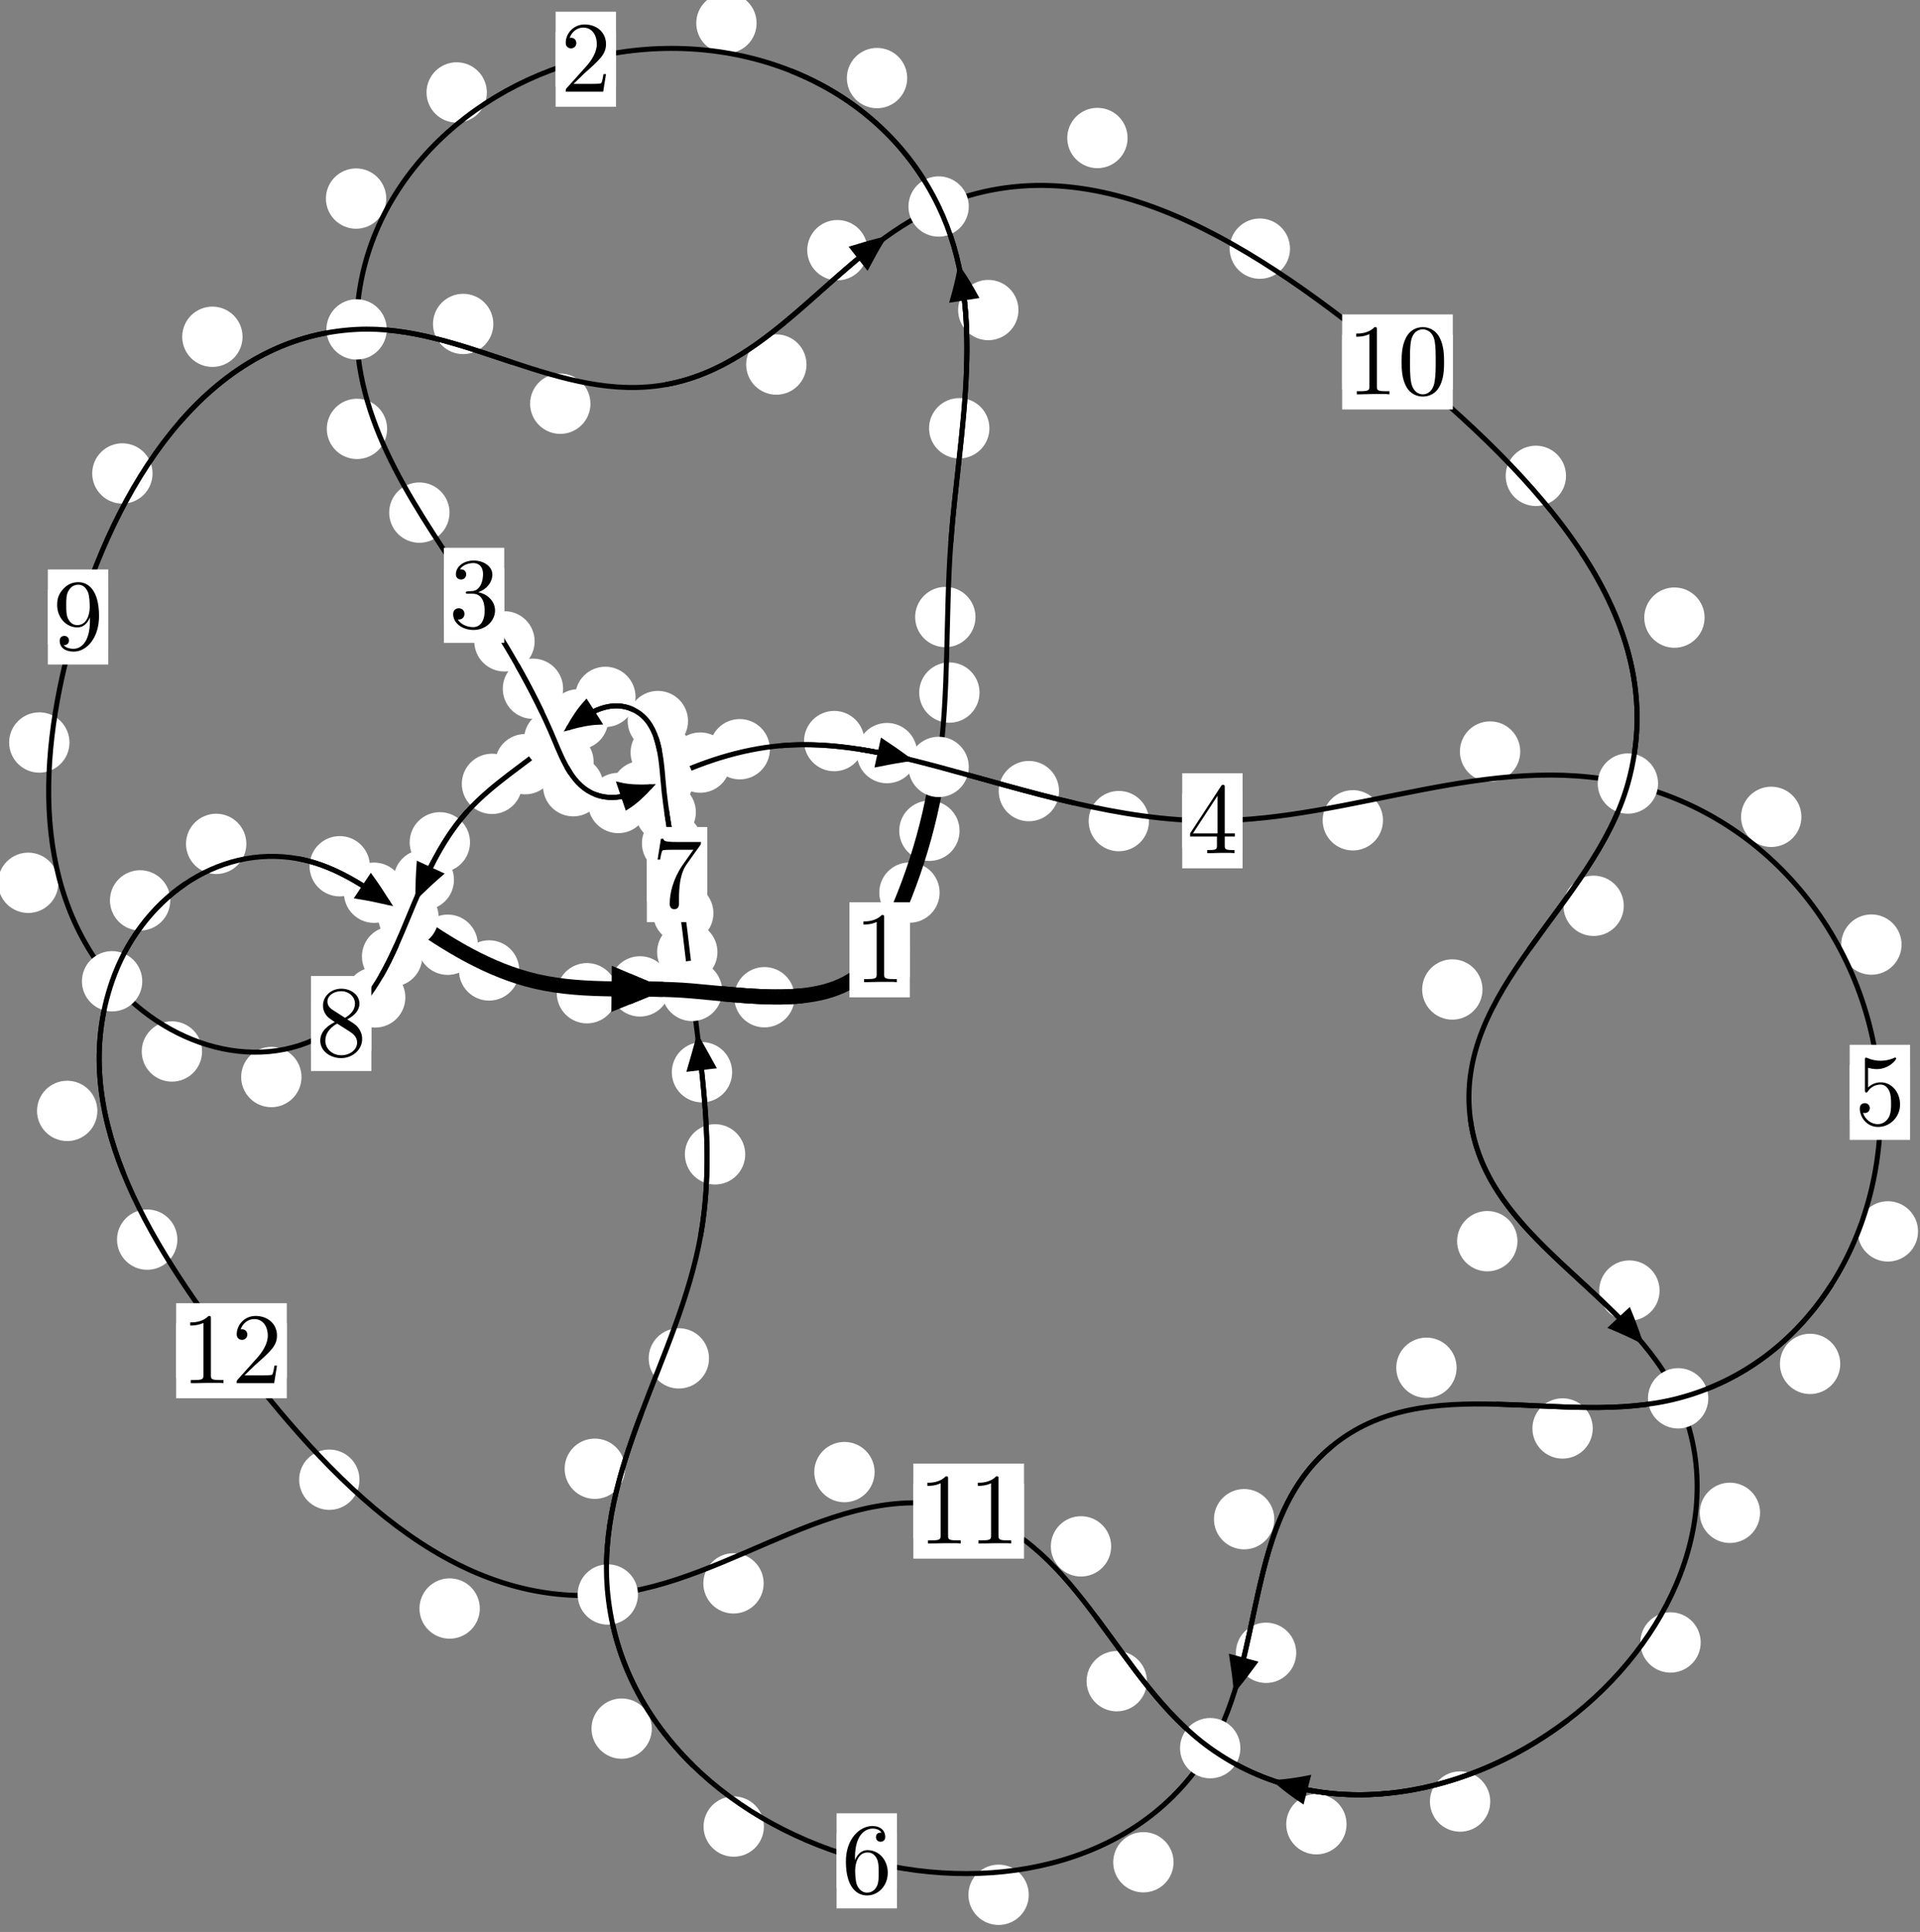 <?xml version="1.0"?>
<!-- Created by MetaPost 1.999 on 2021.07.06:0014 -->
<svg version="1.1" xmlns="http://www.w3.org/2000/svg" xmlns:xlink="http://www.w3.org/1999/xlink" width="190.236" height="191.449" viewBox="0 0 190.236 191.449">
<rect x="0" y="0" width="190.236" height="191.449" fill="#808080" stroke="none"/>
<!-- Original BoundingBox: -93.193893 -114.756210 97.041763 76.692764 -->
  <defs>
    <g transform="scale(0.01,0.01)" id="GLYPHcmr10_48">
      <path style="fill-rule: evenodd;" d="M460 -320C460 -400,455 -480,420 -554C374 -650,292 -666,250 -666C190 -666,117 -640,76 -547C44 -478,39 -400,39 -320C39 -245,43 -155,84 -79C127 2,200 22,249 22C303 22,379 1,423 -94C455 -163,460 -241,460 -320M249 -0C210 -0,151 -25,133 -121C122 -181,122 -273,122 -332C122 -396,122 -462,130 -516C149 -635,224 -644,249 -644C282 -644,348 -626,367 -527C377 -471,377 -395,377 -332C377 -257,377 -189,366 -125C351 -30,294 -0,249 -0"></path>
    </g>
    <g transform="scale(0.01,0.01)" id="GLYPHcmr10_49">
      <path style="fill-rule: evenodd;" d="M294 -640C294 -664,294 -666,271 -666C209 -602,121 -602,89 -602L89 -571C109 -571,168 -571,220 -597L220 -79C220 -43,217 -31,127 -31L95 -31L95 -0L257 -0L130 -3L217 -3L257 -3L297 -3L384 -3L419 -0L419 -31L387 -31C297 -31,294 -42,294 -79"></path>
    </g>
    <g transform="scale(0.01,0.01)" id="GLYPHcmr10_50">
      <path style="fill-rule: evenodd;" d="M127 -77L233 -180C389 -318,449 -372,449 -472C449 -586,359 -666,237 -666C124 -666,50 -574,50 -485C50 -429,100 -429,103 -429C120 -429,155 -441,155 -482C155 -508,137 -534,102 -534C94 -534,92 -534,89 -533C112 -598,166 -635,224 -635C315 -635,358 -554,358 -472C358 -392,308 -313,253 -251L61 -37C50 -26,50 -24,50 -0L421 -0L449 -174L424 -174C419 -144,412 -100,402 -85C395 -77,329 -77,307 -77"></path>
    </g>
    <g transform="scale(0.01,0.01)" id="GLYPHcmr10_51">
      <path style="fill-rule: evenodd;" d="M290 -352C372 -379,430 -449,430 -528C430 -610,342 -666,246 -666C145 -666,69 -606,69 -530C69 -497,91 -478,120 -478C151 -478,171 -500,171 -529C171 -579,124 -579,109 -579C140 -628,206 -641,242 -641C283 -641,338 -619,338 -529C338 -517,336 -459,310 -415C280 -367,246 -364,221 -363C213 -362,189 -360,182 -360C174 -359,167 -358,167 -348C167 -337,174 -337,191 -337L235 -337C317 -337,354 -269,354 -171C354 -35,285 -6,241 -6C198 -6,123 -23,88 -82C123 -77,154 -99,154 -137C154 -173,127 -193,98 -193C74 -193,42 -179,42 -135C42 -44,135 22,244 22C366 22,457 -69,457 -171C457 -253,394 -331,290 -352"></path>
    </g>
    <g transform="scale(0.01,0.01)" id="GLYPHcmr10_52">
      <path style="fill-rule: evenodd;" d="M294 -165L294 -78C294 -42,292 -31,218 -31L197 -31L197 -0L332 -0L238 -3L290 -3L332 -3L374 -3L427 -3L468 -0L468 -31L447 -31C373 -31,371 -42,371 -78L371 -165L471 -165L471 -196L371 -196L371 -651C371 -671,371 -677,355 -677C346 -677,343 -677,335 -665L28 -196L28 -165M300 -196L56 -196L300 -569"></path>
    </g>
    <g transform="scale(0.01,0.01)" id="GLYPHcmr10_53">
      <path style="fill-rule: evenodd;" d="M449 -201C449 -320,367 -420,259 -420C211 -420,168 -404,132 -369L132 -564C152 -558,185 -551,217 -551C340 -551,410 -642,410 -655C410 -661,407 -666,400 -666C399 -666,397 -666,392 -663C372 -654,323 -634,256 -634C216 -634,170 -641,123 -662C115 -665,113 -665,111 -665C101 -665,101 -657,101 -641L101 -345C101 -327,101 -319,115 -319C122 -319,124 -322,128 -328C139 -344,176 -398,257 -398C309 -398,334 -352,342 -334C358 -297,360 -258,360 -208C360 -173,360 -113,336 -71C312 -32,275 -6,229 -6C156 -6,99 -59,82 -118C85 -117,88 -116,99 -116C132 -116,149 -141,149 -165C149 -189,132 -214,99 -214C85 -214,50 -207,50 -161C50 -75,119 22,231 22C347 22,449 -74,449 -201"></path>
    </g>
    <g transform="scale(0.01,0.01)" id="GLYPHcmr10_54">
      <path style="fill-rule: evenodd;" d="M132 -328L132 -352C132 -605,256 -641,307 -641C331 -641,373 -635,395 -601C380 -601,340 -601,340 -556C340 -525,364 -510,386 -510C402 -510,432 -519,432 -558C432 -618,388 -666,305 -666C177 -666,42 -537,42 -316C42 -49,158 22,251 22C362 22,457 -72,457 -204C457 -331,368 -427,257 -427C189 -427,152 -376,132 -328M251 -6C188 -6,158 -66,152 -81C134 -128,134 -208,134 -226C134 -304,166 -404,256 -404C272 -404,318 -404,349 -342C367 -305,367 -254,367 -205C367 -157,367 -107,350 -71C320 -11,274 -6,251 -6"></path>
    </g>
    <g transform="scale(0.01,0.01)" id="GLYPHcmr10_55">
      <path style="fill-rule: evenodd;" d="M476 -609C485 -621,485 -623,485 -644L242 -644C120 -644,118 -657,114 -676L89 -676L56 -470L81 -470C84 -486,93 -549,106 -561C113 -567,191 -567,204 -567L411 -567C400 -551,321 -442,299 -409C209 -274,176 -135,176 -33C176 -23,176 22,222 22C268 22,268 -23,268 -33L268 -84C268 -139,271 -194,279 -248C283 -271,297 -357,341 -419"></path>
    </g>
    <g transform="scale(0.01,0.01)" id="GLYPHcmr10_56">
      <path style="fill-rule: evenodd;" d="M163 -457C117 -487,113 -521,113 -538C113 -599,178 -641,249 -641C322 -641,386 -589,386 -517C386 -460,347 -412,287 -377M309 -362C381 -399,430 -451,430 -517C430 -609,341 -666,250 -666C150 -666,69 -592,69 -499C69 -481,71 -436,113 -389C124 -377,161 -352,186 -335C128 -306,42 -250,42 -151C42 -45,144 22,249 22C362 22,457 -61,457 -168C457 -204,446 -249,408 -291C389 -312,373 -322,309 -362M209 -320L332 -242C360 -223,407 -193,407 -132C407 -58,332 -6,250 -6C164 -6,92 -68,92 -151C92 -209,124 -273,209 -320"></path>
    </g>
    <g transform="scale(0.01,0.01)" id="GLYPHcmr10_57">
      <path style="fill-rule: evenodd;" d="M367 -318L367 -286C367 -52,263 -6,205 -6C188 -6,134 -8,107 -42C151 -42,159 -71,159 -88C159 -119,135 -134,113 -134C97 -134,67 -125,67 -86C67 -19,121 22,206 22C335 22,457 -114,457 -329C457 -598,342 -666,253 -666C198 -666,149 -648,106 -603C65 -558,42 -516,42 -441C42 -316,130 -218,242 -218C303 -218,344 -260,367 -318M243 -241C227 -241,181 -241,150 -304C132 -341,132 -391,132 -440C132 -494,132 -541,153 -578C180 -628,218 -641,253 -641C299 -641,332 -607,349 -562C361 -530,365 -467,365 -421C365 -338,331 -241,243 -241"></path>
    </g>
  </defs>
  <path d="M93.099 88.453C93.099 87.66,92.784 86.9,92.223 86.339C91.663 85.779,90.903 85.464,90.11 85.464C89.317 85.464,88.557 85.779,87.997 86.339C87.436 86.9,87.121 87.66,87.121 88.453C87.121 89.245,87.436 90.005,87.997 90.566C88.557 91.126,89.317 91.441,90.11 91.441C90.903 91.441,91.663 91.126,92.223 90.566C92.784 90.005,93.099 89.245,93.099 88.453Z" style="fill: rgb(100%,100%,100%);stroke: none;"></path>
  <path d="M90.143 94.12C90.143 93.327,89.828 92.567,89.267 92.007C88.707 91.446,87.947 91.131,87.154 91.131C86.361 91.131,85.601 91.446,85.041 92.007C84.48 92.567,84.165 93.327,84.165 94.12C84.165 94.913,84.48 95.673,85.041 96.233C85.601 96.794,86.361 97.109,87.154 97.109C87.947 97.109,88.707 96.794,89.267 96.233C89.828 95.673,90.143 94.913,90.143 94.12Z" style="fill: rgb(100%,100%,100%);stroke: none;"></path>
  <path d="M97.053 68.631C97.053 67.838,96.738 67.078,96.178 66.518C95.617 65.957,94.857 65.642,94.064 65.642C93.272 65.642,92.511 65.957,91.951 66.518C91.39 67.078,91.076 67.838,91.076 68.631C91.076 69.424,91.39 70.184,91.951 70.744C92.511 71.305,93.272 71.62,94.064 71.62C94.857 71.62,95.617 71.305,96.178 70.744C96.738 70.184,97.053 69.424,97.053 68.631Z" style="fill: rgb(100%,100%,100%);stroke: none;"></path>
  <path d="M95.075 82.326C95.075 81.534,94.76 80.773,94.2 80.213C93.639 79.652,92.879 79.338,92.086 79.338C91.294 79.338,90.534 79.652,89.973 80.213C89.413 80.773,89.098 81.534,89.098 82.326C89.098 83.119,89.413 83.879,89.973 84.44C90.534 85,91.294 85.315,92.086 85.315C92.879 85.315,93.639 85,94.2 84.44C94.76 83.879,95.075 83.119,95.075 82.326Z" style="fill: rgb(100%,100%,100%);stroke: none;"></path>
  <path d="M98.032 42.44C98.032 41.647,97.717 40.887,97.156 40.327C96.596 39.766,95.836 39.451,95.043 39.451C94.25 39.451,93.49 39.766,92.93 40.327C92.369 40.887,92.054 41.647,92.054 42.44C92.054 43.233,92.369 43.993,92.93 44.553C93.49 45.114,94.25 45.429,95.043 45.429C95.836 45.429,96.596 45.114,97.156 44.553C97.717 43.993,98.032 43.233,98.032 42.44Z" style="fill: rgb(100%,100%,100%);stroke: none;"></path>
  <path d="M96.652 61.147C96.652 60.354,96.337 59.594,95.776 59.033C95.216 58.473,94.456 58.158,93.663 58.158C92.87 58.158,92.11 58.473,91.55 59.033C90.989 59.594,90.674 60.354,90.674 61.147C90.674 61.939,90.989 62.699,91.55 63.26C92.11 63.82,92.87 64.135,93.663 64.135C94.456 64.135,95.216 63.82,95.776 63.26C96.337 62.699,96.652 61.939,96.652 61.147Z" style="fill: rgb(100%,100%,100%);stroke: none;"></path>
  <path d="M89.886 7.737C89.886 6.944,89.571 6.184,89.01 5.624C88.45 5.063,87.69 4.748,86.897 4.748C86.104 4.748,85.344 5.063,84.784 5.624C84.223 6.184,83.908 6.944,83.908 7.737C83.908 8.53,84.223 9.29,84.784 9.85C85.344 10.411,86.104 10.726,86.897 10.726C87.69 10.726,88.45 10.411,89.01 9.85C89.571 9.29,89.886 8.53,89.886 7.737Z" style="fill: rgb(100%,100%,100%);stroke: none;"></path>
  <path d="M100.909 30.725C100.909 29.932,100.594 29.172,100.034 28.611C99.473 28.051,98.713 27.736,97.92 27.736C97.128 27.736,96.368 28.051,95.807 28.611C95.247 29.172,94.932 29.932,94.932 30.725C94.932 31.517,95.247 32.278,95.807 32.838C96.368 33.398,97.128 33.713,97.92 33.713C98.713 33.713,99.473 33.398,100.034 32.838C100.594 32.278,100.909 31.517,100.909 30.725Z" style="fill: rgb(100%,100%,100%);stroke: none;"></path>
  <path d="M48.237 9.161C48.237 8.368,47.922 7.608,47.362 7.048C46.801 6.487,46.041 6.172,45.249 6.172C44.456 6.172,43.696 6.487,43.135 7.048C42.575 7.608,42.26 8.368,42.26 9.161C42.26 9.954,42.575 10.714,43.135 11.274C43.696 11.835,44.456 12.15,45.249 12.15C46.041 12.15,46.801 11.835,47.362 11.274C47.922 10.714,48.237 9.954,48.237 9.161Z" style="fill: rgb(100%,100%,100%);stroke: none;"></path>
  <path d="M74.964 2.296C74.964 1.503,74.649 0.743,74.089 0.183C73.528 -0.378,72.768 -0.693,71.975 -0.693C71.183 -0.693,70.423 -0.378,69.862 0.183C69.302 0.743,68.987 1.503,68.987 2.296C68.987 3.089,69.302 3.849,69.862 4.409C70.423 4.97,71.183 5.285,71.975 5.285C72.768 5.285,73.528 4.97,74.089 4.409C74.649 3.849,74.964 3.089,74.964 2.296Z" style="fill: rgb(100%,100%,100%);stroke: none;"></path>
  <path d="M38.357 42.502C38.357 41.709,38.043 40.949,37.482 40.388C36.922 39.828,36.161 39.513,35.369 39.513C34.576 39.513,33.816 39.828,33.255 40.388C32.695 40.949,32.38 41.709,32.38 42.502C32.38 43.294,32.695 44.055,33.255 44.615C33.816 45.176,34.576 45.49,35.369 45.49C36.161 45.49,36.922 45.176,37.482 44.615C38.043 44.055,38.357 43.294,38.357 42.502Z" style="fill: rgb(100%,100%,100%);stroke: none;"></path>
  <path d="M38.269 19.678C38.269 18.886,37.954 18.126,37.394 17.565C36.834 17.005,36.073 16.69,35.281 16.69C34.488 16.69,33.728 17.005,33.167 17.565C32.607 18.126,32.292 18.886,32.292 19.678C32.292 20.471,32.607 21.231,33.167 21.792C33.728 22.352,34.488 22.667,35.281 22.667C36.073 22.667,36.834 22.352,37.394 21.792C37.954 21.231,38.269 20.471,38.269 19.678Z" style="fill: rgb(100%,100%,100%);stroke: none;"></path>
  <path d="M52.972 63.554C52.972 62.762,52.657 62.002,52.097 61.441C51.536 60.881,50.776 60.566,49.983 60.566C49.191 60.566,48.43 60.881,47.87 61.441C47.309 62.002,46.994 62.762,46.994 63.554C46.994 64.347,47.309 65.107,47.87 65.668C48.43 66.228,49.191 66.543,49.983 66.543C50.776 66.543,51.536 66.228,52.097 65.668C52.657 65.107,52.972 64.347,52.972 63.554Z" style="fill: rgb(100%,100%,100%);stroke: none;"></path>
  <path d="M44.538 50.797C44.538 50.005,44.223 49.244,43.663 48.684C43.103 48.124,42.342 47.809,41.55 47.809C40.757 47.809,39.997 48.124,39.436 48.684C38.876 49.244,38.561 50.005,38.561 50.797C38.561 51.59,38.876 52.35,39.436 52.911C39.997 53.471,40.757 53.786,41.55 53.786C42.342 53.786,43.103 53.471,43.663 52.911C44.223 52.35,44.538 51.59,44.538 50.797Z" style="fill: rgb(100%,100%,100%);stroke: none;"></path>
  <path d="M58.817 75.506C58.817 74.713,58.503 73.953,57.942 73.393C57.382 72.832,56.621 72.517,55.829 72.517C55.036 72.517,54.276 72.832,53.715 73.393C53.155 73.953,52.84 74.713,52.84 75.506C52.84 76.299,53.155 77.059,53.715 77.619C54.276 78.18,55.036 78.495,55.829 78.495C56.621 78.495,57.382 78.18,57.942 77.619C58.503 77.059,58.817 76.299,58.817 75.506Z" style="fill: rgb(100%,100%,100%);stroke: none;"></path>
  <path d="M55.794 68.252C55.794 67.459,55.479 66.699,54.919 66.138C54.358 65.578,53.598 65.263,52.805 65.263C52.013 65.263,51.252 65.578,50.692 66.138C50.132 66.699,49.817 67.459,49.817 68.252C49.817 69.044,50.132 69.805,50.692 70.365C51.252 70.926,52.013 71.24,52.805 71.24C53.598 71.24,54.358 70.926,54.919 70.365C55.479 69.805,55.794 69.044,55.794 68.252Z" style="fill: rgb(100%,100%,100%);stroke: none;"></path>
  <path d="M64.243 79.574C64.243 78.781,63.928 78.021,63.367 77.461C62.807 76.9,62.047 76.585,61.254 76.585C60.461 76.585,59.701 76.9,59.141 77.461C58.58 78.021,58.265 78.781,58.265 79.574C58.265 80.367,58.58 81.127,59.141 81.687C59.701 82.248,60.461 82.563,61.254 82.563C62.047 82.563,62.807 82.248,63.367 81.687C63.928 81.127,64.243 80.367,64.243 79.574Z" style="fill: rgb(100%,100%,100%);stroke: none;"></path>
  <path d="M59.783 77.911C59.783 77.118,59.468 76.358,58.908 75.797C58.347 75.237,57.587 74.922,56.794 74.922C56.002 74.922,55.241 75.237,54.681 75.797C54.12 76.358,53.805 77.118,53.805 77.911C53.805 78.703,54.12 79.464,54.681 80.024C55.241 80.584,56.002 80.899,56.794 80.899C57.587 80.899,58.347 80.584,58.908 80.024C59.468 79.464,59.783 78.703,59.783 77.911Z" style="fill: rgb(100%,100%,100%);stroke: none;"></path>
  <path d="M72.369 75.569C72.369 74.777,72.054 74.017,71.493 73.456C70.933 72.896,70.173 72.581,69.38 72.581C68.587 72.581,67.827 72.896,67.267 73.456C66.706 74.017,66.391 74.777,66.391 75.569C66.391 76.362,66.706 77.122,67.267 77.683C67.827 78.243,68.587 78.558,69.38 78.558C70.173 78.558,70.933 78.243,71.493 77.683C72.054 77.122,72.369 76.362,72.369 75.569Z" style="fill: rgb(100%,100%,100%);stroke: none;"></path>
  <path d="M66.541 78.396C66.541 77.603,66.226 76.843,65.666 76.282C65.105 75.722,64.345 75.407,63.552 75.407C62.76 75.407,61.999 75.722,61.439 76.282C60.878 76.843,60.564 77.603,60.564 78.396C60.564 79.188,60.878 79.948,61.439 80.509C61.999 81.069,62.76 81.384,63.552 81.384C64.345 81.384,65.105 81.069,65.666 80.509C66.226 79.948,66.541 79.188,66.541 78.396Z" style="fill: rgb(100%,100%,100%);stroke: none;"></path>
  <path d="M85.643 73.438C85.643 72.645,85.328 71.885,84.768 71.325C84.207 70.764,83.447 70.449,82.655 70.449C81.862 70.449,81.102 70.764,80.541 71.325C79.981 71.885,79.666 72.645,79.666 73.438C79.666 74.231,79.981 74.991,80.541 75.551C81.102 76.112,81.862 76.427,82.655 76.427C83.447 76.427,84.207 76.112,84.768 75.551C85.328 74.991,85.643 74.231,85.643 73.438Z" style="fill: rgb(100%,100%,100%);stroke: none;"></path>
  <path d="M76.281 74.246C76.281 73.453,75.966 72.693,75.406 72.133C74.845 71.572,74.085 71.257,73.292 71.257C72.5 71.257,71.74 71.572,71.179 72.133C70.619 72.693,70.304 73.453,70.304 74.246C70.304 75.039,70.619 75.799,71.179 76.359C71.74 76.92,72.5 77.235,73.292 77.235C74.085 77.235,74.845 76.92,75.406 76.359C75.966 75.799,76.281 75.039,76.281 74.246Z" style="fill: rgb(100%,100%,100%);stroke: none;"></path>
  <path d="M104.931 78.396C104.931 77.603,104.616 76.843,104.056 76.283C103.495 75.722,102.735 75.407,101.943 75.407C101.15 75.407,100.39 75.722,99.829 76.283C99.269 76.843,98.954 77.603,98.954 78.396C98.954 79.189,99.269 79.949,99.829 80.509C100.39 81.07,101.15 81.385,101.943 81.385C102.735 81.385,103.495 81.07,104.056 80.509C104.616 79.949,104.931 79.189,104.931 78.396Z" style="fill: rgb(100%,100%,100%);stroke: none;"></path>
  <path d="M90.873 74.629C90.873 73.837,90.558 73.077,89.998 72.516C89.437 71.956,88.677 71.641,87.885 71.641C87.092 71.641,86.332 71.956,85.771 72.516C85.211 73.077,84.896 73.837,84.896 74.629C84.896 75.422,85.211 76.182,85.771 76.743C86.332 77.303,87.092 77.618,87.885 77.618C88.677 77.618,89.437 77.303,89.998 76.743C90.558 76.182,90.873 75.422,90.873 74.629Z" style="fill: rgb(100%,100%,100%);stroke: none;"></path>
  <path d="M137.027 81.289C137.027 80.496,136.712 79.736,136.152 79.176C135.591 78.615,134.831 78.3,134.038 78.3C133.246 78.3,132.486 78.615,131.925 79.176C131.365 79.736,131.05 80.496,131.05 81.289C131.05 82.082,131.365 82.842,131.925 83.402C132.486 83.963,133.246 84.278,134.038 84.278C134.831 84.278,135.591 83.963,136.152 83.402C136.712 82.842,137.027 82.082,137.027 81.289Z" style="fill: rgb(100%,100%,100%);stroke: none;"></path>
  <path d="M113.842 81.367C113.842 80.574,113.527 79.814,112.967 79.254C112.406 78.693,111.646 78.378,110.853 78.378C110.061 78.378,109.301 78.693,108.74 79.254C108.18 79.814,107.865 80.574,107.865 81.367C107.865 82.16,108.18 82.92,108.74 83.48C109.301 84.041,110.061 84.356,110.853 84.356C111.646 84.356,112.406 84.041,112.967 83.48C113.527 82.92,113.842 82.16,113.842 81.367Z" style="fill: rgb(100%,100%,100%);stroke: none;"></path>
  <path d="M178.485 80.946C178.485 80.154,178.17 79.393,177.609 78.833C177.049 78.273,176.289 77.958,175.496 77.958C174.703 77.958,173.943 78.273,173.383 78.833C172.822 79.393,172.507 80.154,172.507 80.946C172.507 81.739,172.822 82.499,173.383 83.06C173.943 83.62,174.703 83.935,175.496 83.935C176.289 83.935,177.049 83.62,177.609 83.06C178.17 82.499,178.485 81.739,178.485 80.946Z" style="fill: rgb(100%,100%,100%);stroke: none;"></path>
  <path d="M150.627 74.474C150.627 73.681,150.312 72.921,149.752 72.361C149.192 71.8,148.431 71.485,147.639 71.485C146.846 71.485,146.086 71.8,145.525 72.361C144.965 72.921,144.65 73.681,144.65 74.474C144.65 75.267,144.965 76.027,145.525 76.587C146.086 77.148,146.846 77.463,147.639 77.463C148.431 77.463,149.192 77.148,149.752 76.587C150.312 76.027,150.627 75.267,150.627 74.474Z" style="fill: rgb(100%,100%,100%);stroke: none;"></path>
  <path d="M190.042 122.027C190.042 121.234,189.727 120.474,189.166 119.914C188.606 119.353,187.846 119.038,187.053 119.038C186.26 119.038,185.5 119.353,184.94 119.914C184.379 120.474,184.064 121.234,184.064 122.027C184.064 122.82,184.379 123.58,184.94 124.141C185.5 124.701,186.26 125.016,187.053 125.016C187.846 125.016,188.606 124.701,189.166 124.141C189.727 123.58,190.042 122.82,190.042 122.027Z" style="fill: rgb(100%,100%,100%);stroke: none;"></path>
  <path d="M188.409 93.605C188.409 92.812,188.094 92.052,187.533 91.491C186.973 90.931,186.213 90.616,185.42 90.616C184.627 90.616,183.867 90.931,183.307 91.491C182.746 92.052,182.431 92.812,182.431 93.605C182.431 94.397,182.746 95.157,183.307 95.718C183.867 96.278,184.627 96.593,185.42 96.593C186.213 96.593,186.973 96.278,187.533 95.718C188.094 95.157,188.409 94.397,188.409 93.605Z" style="fill: rgb(100%,100%,100%);stroke: none;"></path>
  <path d="M157.811 141.555C157.811 140.763,157.496 140.002,156.936 139.442C156.375 138.881,155.615 138.566,154.822 138.566C154.03 138.566,153.27 138.881,152.709 139.442C152.149 140.002,151.834 140.763,151.834 141.555C151.834 142.348,152.149 143.108,152.709 143.669C153.27 144.229,154.03 144.544,154.822 144.544C155.615 144.544,156.375 144.229,156.936 143.669C157.496 143.108,157.811 142.348,157.811 141.555Z" style="fill: rgb(100%,100%,100%);stroke: none;"></path>
  <path d="M182.334 135.156C182.334 134.363,182.019 133.603,181.459 133.043C180.898 132.482,180.138 132.167,179.346 132.167C178.553 132.167,177.793 132.482,177.232 133.043C176.672 133.603,176.357 134.363,176.357 135.156C176.357 135.949,176.672 136.709,177.232 137.269C177.793 137.83,178.553 138.145,179.346 138.145C180.138 138.145,180.898 137.83,181.459 137.269C182.019 136.709,182.334 135.949,182.334 135.156Z" style="fill: rgb(100%,100%,100%);stroke: none;"></path>
  <path d="M126.259 150.546C126.259 149.753,125.944 148.993,125.383 148.433C124.823 147.872,124.063 147.557,123.27 147.557C122.477 147.557,121.717 147.872,121.157 148.433C120.596 148.993,120.281 149.753,120.281 150.546C120.281 151.339,120.596 152.099,121.157 152.659C121.717 153.22,122.477 153.535,123.27 153.535C124.063 153.535,124.823 153.22,125.383 152.659C125.944 152.099,126.259 151.339,126.259 150.546Z" style="fill: rgb(100%,100%,100%);stroke: none;"></path>
  <path d="M144.321 135.54C144.321 134.748,144.006 133.987,143.446 133.427C142.885 132.867,142.125 132.552,141.332 132.552C140.54 132.552,139.78 132.867,139.219 133.427C138.659 133.987,138.344 134.748,138.344 135.54C138.344 136.333,138.659 137.093,139.219 137.654C139.78 138.214,140.54 138.529,141.332 138.529C142.125 138.529,142.885 138.214,143.446 137.654C144.006 137.093,144.321 136.333,144.321 135.54Z" style="fill: rgb(100%,100%,100%);stroke: none;"></path>
  <path d="M116.278 184.543C116.278 183.75,115.963 182.99,115.402 182.429C114.842 181.869,114.082 181.554,113.289 181.554C112.496 181.554,111.736 181.869,111.176 182.429C110.615 182.99,110.3 183.75,110.3 184.543C110.3 185.335,110.615 186.095,111.176 186.656C111.736 187.216,112.496 187.531,113.289 187.531C114.082 187.531,114.842 187.216,115.402 186.656C115.963 186.095,116.278 185.335,116.278 184.543Z" style="fill: rgb(100%,100%,100%);stroke: none;"></path>
  <path d="M128.43 163.786C128.43 162.993,128.115 162.233,127.555 161.673C126.994 161.112,126.234 160.797,125.442 160.797C124.649 160.797,123.889 161.112,123.328 161.673C122.768 162.233,122.453 162.993,122.453 163.786C122.453 164.579,122.768 165.339,123.328 165.899C123.889 166.46,124.649 166.775,125.442 166.775C126.234 166.775,126.994 166.46,127.555 165.899C128.115 165.339,128.43 164.579,128.43 163.786Z" style="fill: rgb(100%,100%,100%);stroke: none;"></path>
  <path d="M75.688 181.004C75.688 180.211,75.373 179.451,74.812 178.891C74.252 178.33,73.492 178.015,72.699 178.015C71.906 178.015,71.146 178.33,70.586 178.891C70.025 179.451,69.71 180.211,69.71 181.004C69.71 181.797,70.025 182.557,70.586 183.117C71.146 183.678,71.906 183.993,72.699 183.993C73.492 183.993,74.252 183.678,74.812 183.117C75.373 182.557,75.688 181.797,75.688 181.004Z" style="fill: rgb(100%,100%,100%);stroke: none;"></path>
  <path d="M101.93 187.767C101.93 186.975,101.616 186.215,101.055 185.654C100.495 185.094,99.734 184.779,98.942 184.779C98.149 184.779,97.389 185.094,96.828 185.654C96.268 186.215,95.953 186.975,95.953 187.767C95.953 188.56,96.268 189.32,96.828 189.881C97.389 190.441,98.149 190.756,98.942 190.756C99.734 190.756,100.495 190.441,101.055 189.881C101.616 189.32,101.93 188.56,101.93 187.767Z" style="fill: rgb(100%,100%,100%);stroke: none;"></path>
  <path d="M61.925 145.547C61.925 144.755,61.61 143.995,61.049 143.434C60.489 142.874,59.728 142.559,58.936 142.559C58.143 142.559,57.383 142.874,56.822 143.434C56.262 143.995,55.947 144.755,55.947 145.547C55.947 146.34,56.262 147.1,56.822 147.661C57.383 148.221,58.143 148.536,58.936 148.536C59.728 148.536,60.489 148.221,61.049 147.661C61.61 147.1,61.925 146.34,61.925 145.547Z" style="fill: rgb(100%,100%,100%);stroke: none;"></path>
  <path d="M64.583 171.3C64.583 170.507,64.269 169.747,63.708 169.187C63.148 168.626,62.387 168.311,61.595 168.311C60.802 168.311,60.042 168.626,59.481 169.187C58.921 169.747,58.606 170.507,58.606 171.3C58.606 172.093,58.921 172.853,59.481 173.413C60.042 173.974,60.802 174.289,61.595 174.289C62.387 174.289,63.148 173.974,63.708 173.413C64.269 172.853,64.583 172.093,64.583 171.3Z" style="fill: rgb(100%,100%,100%);stroke: none;"></path>
  <path d="M73.837 114.391C73.837 113.598,73.522 112.838,72.962 112.278C72.401 111.717,71.641 111.402,70.848 111.402C70.056 111.402,69.295 111.717,68.735 112.278C68.174 112.838,67.859 113.598,67.859 114.391C67.859 115.184,68.174 115.944,68.735 116.504C69.295 117.065,70.056 117.38,70.848 117.38C71.641 117.38,72.401 117.065,72.962 116.504C73.522 115.944,73.837 115.184,73.837 114.391Z" style="fill: rgb(100%,100%,100%);stroke: none;"></path>
  <path d="M70.25 134.61C70.25 133.817,69.935 133.057,69.374 132.496C68.814 131.936,68.054 131.621,67.261 131.621C66.468 131.621,65.708 131.936,65.148 132.496C64.587 133.057,64.272 133.817,64.272 134.61C64.272 135.402,64.587 136.163,65.148 136.723C65.708 137.284,66.468 137.598,67.261 137.598C68.054 137.598,68.814 137.284,69.374 136.723C69.935 136.163,70.25 135.402,70.25 134.61Z" style="fill: rgb(100%,100%,100%);stroke: none;"></path>
  <path d="M71.085 94.351C71.085 93.558,70.77 92.798,70.21 92.237C69.649 91.677,68.889 91.362,68.096 91.362C67.304 91.362,66.544 91.677,65.983 92.237C65.423 92.798,65.108 93.558,65.108 94.351C65.108 95.143,65.423 95.903,65.983 96.464C66.544 97.024,67.304 97.339,68.096 97.339C68.889 97.339,69.649 97.024,70.21 96.464C70.77 95.903,71.085 95.143,71.085 94.351Z" style="fill: rgb(100%,100%,100%);stroke: none;"></path>
  <path d="M72.541 106.254C72.541 105.462,72.226 104.701,71.666 104.141C71.105 103.581,70.345 103.266,69.552 103.266C68.76 103.266,67.999 103.581,67.439 104.141C66.879 104.701,66.564 105.462,66.564 106.254C66.564 107.047,66.879 107.807,67.439 108.368C67.999 108.928,68.76 109.243,69.552 109.243C70.345 109.243,71.105 108.928,71.666 108.368C72.226 107.807,72.541 107.047,72.541 106.254Z" style="fill: rgb(100%,100%,100%);stroke: none;"></path>
  <path d="M69.581 83.567C69.581 82.774,69.266 82.014,68.705 81.454C68.145 80.893,67.385 80.578,66.592 80.578C65.799 80.578,65.039 80.893,64.479 81.454C63.918 82.014,63.603 82.774,63.603 83.567C63.603 84.36,63.918 85.12,64.479 85.68C65.039 86.241,65.799 86.556,66.592 86.556C67.385 86.556,68.145 86.241,68.705 85.68C69.266 85.12,69.581 84.36,69.581 83.567Z" style="fill: rgb(100%,100%,100%);stroke: none;"></path>
  <path d="M70.686 90.494C70.686 89.702,70.371 88.942,69.811 88.381C69.25 87.821,68.49 87.506,67.698 87.506C66.905 87.506,66.145 87.821,65.584 88.381C65.024 88.942,64.709 89.702,64.709 90.494C64.709 91.287,65.024 92.047,65.584 92.608C66.145 93.168,66.905 93.483,67.698 93.483C68.49 93.483,69.25 93.168,69.811 92.608C70.371 92.047,70.686 91.287,70.686 90.494Z" style="fill: rgb(100%,100%,100%);stroke: none;"></path>
  <path d="M68.456 74.564C68.456 73.771,68.141 73.011,67.581 72.45C67.02 71.89,66.26 71.575,65.467 71.575C64.675 71.575,63.914 71.89,63.354 72.45C62.794 73.011,62.479 73.771,62.479 74.564C62.479 75.356,62.794 76.117,63.354 76.677C63.914 77.237,64.675 77.552,65.467 77.552C66.26 77.552,67.02 77.237,67.581 76.677C68.141 76.117,68.456 75.356,68.456 74.564Z" style="fill: rgb(100%,100%,100%);stroke: none;"></path>
  <path d="M68.947 80.485C68.947 79.692,68.632 78.932,68.071 78.371C67.511 77.811,66.751 77.496,65.958 77.496C65.165 77.496,64.405 77.811,63.845 78.371C63.284 78.932,62.969 79.692,62.969 80.485C62.969 81.277,63.284 82.037,63.845 82.598C64.405 83.158,65.165 83.473,65.958 83.473C66.751 83.473,67.511 83.158,68.071 82.598C68.632 82.037,68.947 81.277,68.947 80.485Z" style="fill: rgb(100%,100%,100%);stroke: none;"></path>
  <path d="M62.969 69.057C62.969 68.265,62.654 67.504,62.093 66.944C61.533 66.384,60.773 66.069,59.98 66.069C59.187 66.069,58.427 66.384,57.867 66.944C57.306 67.504,56.991 68.265,56.991 69.057C56.991 69.85,57.306 70.61,57.867 71.171C58.427 71.731,59.187 72.046,59.98 72.046C60.773 72.046,61.533 71.731,62.093 71.171C62.654 70.61,62.969 69.85,62.969 69.057Z" style="fill: rgb(100%,100%,100%);stroke: none;"></path>
  <path d="M68.17 71.454C68.17 70.661,67.855 69.901,67.295 69.341C66.734 68.78,65.974 68.465,65.182 68.465C64.389 68.465,63.629 68.78,63.068 69.341C62.508 69.901,62.193 70.661,62.193 71.454C62.193 72.247,62.508 73.007,63.068 73.567C63.629 74.128,64.389 74.443,65.182 74.443C65.974 74.443,66.734 74.128,67.295 73.567C67.855 73.007,68.17 72.247,68.17 71.454Z" style="fill: rgb(100%,100%,100%);stroke: none;"></path>
  <path d="M55.023 75.726C55.023 74.933,54.708 74.173,54.147 73.613C53.587 73.052,52.827 72.737,52.034 72.737C51.241 72.737,50.481 73.052,49.921 73.613C49.36 74.173,49.045 74.933,49.045 75.726C49.045 76.519,49.36 77.279,49.921 77.839C50.481 78.4,51.241 78.715,52.034 78.715C52.827 78.715,53.587 78.4,54.147 77.839C54.708 77.279,55.023 76.519,55.023 75.726Z" style="fill: rgb(100%,100%,100%);stroke: none;"></path>
  <path d="M60.272 71.288C60.272 70.495,59.957 69.735,59.397 69.174C58.836 68.614,58.076 68.299,57.283 68.299C56.491 68.299,55.73 68.614,55.17 69.174C54.609 69.735,54.294 70.495,54.294 71.288C54.294 72.08,54.609 72.84,55.17 73.401C55.73 73.961,56.491 74.276,57.283 74.276C58.076 74.276,58.836 73.961,59.397 73.401C59.957 72.84,60.272 72.08,60.272 71.288Z" style="fill: rgb(100%,100%,100%);stroke: none;"></path>
  <path d="M46.569 83.471C46.569 82.678,46.255 81.918,45.694 81.358C45.134 80.797,44.373 80.482,43.581 80.482C42.788 80.482,42.028 80.797,41.467 81.358C40.907 81.918,40.592 82.678,40.592 83.471C40.592 84.264,40.907 85.024,41.467 85.584C42.028 86.145,42.788 86.46,43.581 86.46C44.373 86.46,45.134 86.145,45.694 85.584C46.255 85.024,46.569 84.264,46.569 83.471Z" style="fill: rgb(100%,100%,100%);stroke: none;"></path>
  <path d="M51.734 77.677C51.734 76.885,51.419 76.124,50.859 75.564C50.299 75.003,49.538 74.689,48.746 74.689C47.953 74.689,47.193 75.003,46.632 75.564C46.072 76.124,45.757 76.885,45.757 77.677C45.757 78.47,46.072 79.23,46.632 79.791C47.193 80.351,47.953 80.666,48.746 80.666C49.538 80.666,50.299 80.351,50.859 79.791C51.419 79.23,51.734 78.47,51.734 77.677Z" style="fill: rgb(100%,100%,100%);stroke: none;"></path>
  <path d="M41.839 94.787C41.839 93.994,41.524 93.234,40.963 92.674C40.403 92.113,39.643 91.798,38.85 91.798C38.057 91.798,37.297 92.113,36.736 92.674C36.176 93.234,35.861 93.994,35.861 94.787C35.861 95.58,36.176 96.34,36.736 96.9C37.297 97.461,38.057 97.776,38.85 97.776C39.643 97.776,40.403 97.461,40.963 96.9C41.524 96.34,41.839 95.58,41.839 94.787Z" style="fill: rgb(100%,100%,100%);stroke: none;"></path>
  <path d="M44.979 87.187C44.979 86.395,44.664 85.635,44.104 85.074C43.543 84.514,42.783 84.199,41.99 84.199C41.198 84.199,40.438 84.514,39.877 85.074C39.317 85.635,39.002 86.395,39.002 87.187C39.002 87.98,39.317 88.74,39.877 89.301C40.438 89.861,41.198 90.176,41.99 90.176C42.783 90.176,43.543 89.861,44.104 89.301C44.664 88.74,44.979 87.98,44.979 87.187Z" style="fill: rgb(100%,100%,100%);stroke: none;"></path>
  <path d="M29.873 106.73C29.873 105.937,29.558 105.177,28.997 104.617C28.437 104.056,27.677 103.741,26.884 103.741C26.091 103.741,25.331 104.056,24.771 104.617C24.21 105.177,23.895 105.937,23.895 106.73C23.895 107.523,24.21 108.283,24.771 108.843C25.331 109.404,26.091 109.719,26.884 109.719C27.677 109.719,28.437 109.404,28.997 108.843C29.558 108.283,29.873 107.523,29.873 106.73Z" style="fill: rgb(100%,100%,100%);stroke: none;"></path>
  <path d="M40.162 98.84C40.162 98.048,39.847 97.288,39.286 96.727C38.726 96.167,37.966 95.852,37.173 95.852C36.38 95.852,35.62 96.167,35.06 96.727C34.499 97.288,34.184 98.048,34.184 98.84C34.184 99.633,34.499 100.393,35.06 100.954C35.62 101.514,36.38 101.829,37.173 101.829C37.966 101.829,38.726 101.514,39.286 100.954C39.847 100.393,40.162 99.633,40.162 98.84Z" style="fill: rgb(100%,100%,100%);stroke: none;"></path>
  <path d="M5.784 87.482C5.784 86.689,5.469 85.929,4.908 85.369C4.348 84.808,3.588 84.493,2.795 84.493C2.002 84.493,1.242 84.808,0.682 85.369C0.121 85.929,-0.194 86.689,-0.194 87.482C-0.194 88.275,0.121 89.035,0.682 89.596C1.242 90.156,2.002 90.471,2.795 90.471C3.588 90.471,4.348 90.156,4.908 89.596C5.469 89.035,5.784 88.275,5.784 87.482Z" style="fill: rgb(100%,100%,100%);stroke: none;"></path>
  <path d="M20.021 104.198C20.021 103.405,19.706 102.645,19.145 102.085C18.585 101.524,17.825 101.209,17.032 101.209C16.239 101.209,15.479 101.524,14.919 102.085C14.358 102.645,14.043 103.405,14.043 104.198C14.043 104.991,14.358 105.751,14.919 106.311C15.479 106.872,16.239 107.187,17.032 107.187C17.825 107.187,18.585 106.872,19.145 106.311C19.706 105.751,20.021 104.991,20.021 104.198Z" style="fill: rgb(100%,100%,100%);stroke: none;"></path>
  <path d="M15.115 46.918C15.115 46.125,14.8 45.365,14.239 44.805C13.679 44.244,12.919 43.929,12.126 43.929C11.333 43.929,10.573 44.244,10.013 44.805C9.452 45.365,9.137 46.125,9.137 46.918C9.137 47.711,9.452 48.471,10.013 49.031C10.573 49.592,11.333 49.907,12.126 49.907C12.919 49.907,13.679 49.592,14.239 49.031C14.8 48.471,15.115 47.711,15.115 46.918Z" style="fill: rgb(100%,100%,100%);stroke: none;"></path>
  <path d="M6.883 73.579C6.883 72.786,6.568 72.026,6.008 71.466C5.447 70.905,4.687 70.59,3.894 70.59C3.102 70.59,2.341 70.905,1.781 71.466C1.22 72.026,0.906 72.786,0.906 73.579C0.906 74.372,1.22 75.132,1.781 75.692C2.341 76.253,3.102 76.568,3.894 76.568C4.687 76.568,5.447 76.253,6.008 75.692C6.568 75.132,6.883 74.372,6.883 73.579Z" style="fill: rgb(100%,100%,100%);stroke: none;"></path>
  <path d="M48.88 32.103C48.88 31.311,48.565 30.551,48.004 29.99C47.444 29.43,46.684 29.115,45.891 29.115C45.098 29.115,44.338 29.43,43.778 29.99C43.217 30.551,42.902 31.311,42.902 32.103C42.902 32.896,43.217 33.656,43.778 34.217C44.338 34.777,45.098 35.092,45.891 35.092C46.684 35.092,47.444 34.777,48.004 34.217C48.565 33.656,48.88 32.896,48.88 32.103Z" style="fill: rgb(100%,100%,100%);stroke: none;"></path>
  <path d="M24.032 33.373C24.032 32.581,23.718 31.821,23.157 31.26C22.597 30.7,21.836 30.385,21.044 30.385C20.251 30.385,19.491 30.7,18.93 31.26C18.37 31.821,18.055 32.581,18.055 33.373C18.055 34.166,18.37 34.926,18.93 35.487C19.491 36.047,20.251 36.362,21.044 36.362C21.836 36.362,22.597 36.047,23.157 35.487C23.718 34.926,24.032 34.166,24.032 33.373Z" style="fill: rgb(100%,100%,100%);stroke: none;"></path>
  <path d="M79.909 36.125C79.909 35.333,79.594 34.573,79.034 34.012C78.473 33.452,77.713 33.137,76.921 33.137C76.128 33.137,75.368 33.452,74.807 34.012C74.247 34.573,73.932 35.333,73.932 36.125C73.932 36.918,74.247 37.678,74.807 38.239C75.368 38.799,76.128 39.114,76.921 39.114C77.713 39.114,78.473 38.799,79.034 38.239C79.594 37.678,79.909 36.918,79.909 36.125Z" style="fill: rgb(100%,100%,100%);stroke: none;"></path>
  <path d="M58.502 40.008C58.502 39.215,58.187 38.455,57.626 37.894C57.066 37.334,56.306 37.019,55.513 37.019C54.72 37.019,53.96 37.334,53.4 37.894C52.839 38.455,52.524 39.215,52.524 40.008C52.524 40.8,52.839 41.561,53.4 42.121C53.96 42.682,54.72 42.996,55.513 42.996C56.306 42.996,57.066 42.682,57.626 42.121C58.187 41.561,58.502 40.8,58.502 40.008Z" style="fill: rgb(100%,100%,100%);stroke: none;"></path>
  <path d="M111.722 13.676C111.722 12.883,111.407 12.123,110.847 11.562C110.286 11.002,109.526 10.687,108.734 10.687C107.941 10.687,107.181 11.002,106.62 11.562C106.06 12.123,105.745 12.883,105.745 13.676C105.745 14.468,106.06 15.229,106.62 15.789C107.181 16.35,107.941 16.665,108.734 16.665C109.526 16.665,110.286 16.35,110.847 15.789C111.407 15.229,111.722 14.468,111.722 13.676Z" style="fill: rgb(100%,100%,100%);stroke: none;"></path>
  <path d="M85.959 24.791C85.959 23.998,85.644 23.238,85.084 22.677C84.523 22.117,83.763 21.802,82.971 21.802C82.178 21.802,81.418 22.117,80.857 22.677C80.297 23.238,79.982 23.998,79.982 24.791C79.982 25.583,80.297 26.343,80.857 26.904C81.418 27.464,82.178 27.779,82.971 27.779C83.763 27.779,84.523 27.464,85.084 26.904C85.644 26.343,85.959 25.583,85.959 24.791Z" style="fill: rgb(100%,100%,100%);stroke: none;"></path>
  <path d="M155.163 47.156C155.163 46.363,154.848 45.603,154.288 45.043C153.727 44.482,152.967 44.167,152.174 44.167C151.382 44.167,150.621 44.482,150.061 45.043C149.5 45.603,149.186 46.363,149.186 47.156C149.186 47.949,149.5 48.709,150.061 49.27C150.621 49.83,151.382 50.145,152.174 50.145C152.967 50.145,153.727 49.83,154.288 49.27C154.848 48.709,155.163 47.949,155.163 47.156Z" style="fill: rgb(100%,100%,100%);stroke: none;"></path>
  <path d="M127.815 24.64C127.815 23.848,127.5 23.088,126.939 22.527C126.379 21.967,125.619 21.652,124.826 21.652C124.033 21.652,123.273 21.967,122.713 22.527C122.152 23.088,121.837 23.848,121.837 24.64C121.837 25.433,122.152 26.193,122.713 26.754C123.273 27.314,124.033 27.629,124.826 27.629C125.619 27.629,126.379 27.314,126.939 26.754C127.5 26.193,127.815 25.433,127.815 24.64Z" style="fill: rgb(100%,100%,100%);stroke: none;"></path>
  <path d="M160.885 89.762C160.885 88.97,160.571 88.209,160.01 87.649C159.45 87.088,158.689 86.774,157.897 86.774C157.104 86.774,156.344 87.088,155.783 87.649C155.223 88.209,154.908 88.97,154.908 89.762C154.908 90.555,155.223 91.315,155.783 91.876C156.344 92.436,157.104 92.751,157.897 92.751C158.689 92.751,159.45 92.436,160.01 91.876C160.571 91.315,160.885 90.555,160.885 89.762Z" style="fill: rgb(100%,100%,100%);stroke: none;"></path>
  <path d="M168.892 61.204C168.892 60.411,168.578 59.651,168.017 59.091C167.457 58.53,166.696 58.215,165.904 58.215C165.111 58.215,164.351 58.53,163.79 59.091C163.23 59.651,162.915 60.411,162.915 61.204C162.915 61.997,163.23 62.757,163.79 63.317C164.351 63.878,165.111 64.193,165.904 64.193C166.696 64.193,167.457 63.878,168.017 63.317C168.578 62.757,168.892 61.997,168.892 61.204Z" style="fill: rgb(100%,100%,100%);stroke: none;"></path>
  <path d="M150.351 122.996C150.351 122.203,150.036 121.443,149.476 120.882C148.915 120.322,148.155 120.007,147.362 120.007C146.57 120.007,145.809 120.322,145.249 120.882C144.688 121.443,144.373 122.203,144.373 122.996C144.373 123.788,144.688 124.548,145.249 125.109C145.809 125.669,146.57 125.984,147.362 125.984C148.155 125.984,148.915 125.669,149.476 125.109C150.036 124.548,150.351 123.788,150.351 122.996Z" style="fill: rgb(100%,100%,100%);stroke: none;"></path>
  <path d="M146.887 98.055C146.887 97.262,146.572 96.502,146.012 95.942C145.451 95.381,144.691 95.066,143.898 95.066C143.106 95.066,142.346 95.381,141.785 95.942C141.225 96.502,140.91 97.262,140.91 98.055C140.91 98.848,141.225 99.608,141.785 100.168C142.346 100.729,143.106 101.044,143.898 101.044C144.691 101.044,145.451 100.729,146.012 100.168C146.572 99.608,146.887 98.848,146.887 98.055Z" style="fill: rgb(100%,100%,100%);stroke: none;"></path>
  <path d="M174.389 149.916C174.389 149.123,174.074 148.363,173.513 147.802C172.953 147.242,172.193 146.927,171.4 146.927C170.607 146.927,169.847 147.242,169.287 147.802C168.726 148.363,168.411 149.123,168.411 149.916C168.411 150.708,168.726 151.469,169.287 152.029C169.847 152.59,170.607 152.904,171.4 152.904C172.193 152.904,172.953 152.59,173.513 152.029C174.074 151.469,174.389 150.708,174.389 149.916Z" style="fill: rgb(100%,100%,100%);stroke: none;"></path>
  <path d="M164.433 127.89C164.433 127.097,164.118 126.337,163.557 125.776C162.997 125.216,162.236 124.901,161.444 124.901C160.651 124.901,159.891 125.216,159.33 125.776C158.77 126.337,158.455 127.097,158.455 127.89C158.455 128.682,158.77 129.442,159.33 130.003C159.891 130.563,160.651 130.878,161.444 130.878C162.236 130.878,162.997 130.563,163.557 130.003C164.118 129.442,164.433 128.682,164.433 127.89Z" style="fill: rgb(100%,100%,100%);stroke: none;"></path>
  <path d="M147.656 178.526C147.656 177.733,147.341 176.973,146.78 176.413C146.22 175.852,145.46 175.537,144.667 175.537C143.874 175.537,143.114 175.852,142.554 176.413C141.993 176.973,141.678 177.733,141.678 178.526C141.678 179.319,141.993 180.079,142.554 180.639C143.114 181.2,143.874 181.515,144.667 181.515C145.46 181.515,146.22 181.2,146.78 180.639C147.341 180.079,147.656 179.319,147.656 178.526Z" style="fill: rgb(100%,100%,100%);stroke: none;"></path>
  <path d="M168.507 162.761C168.507 161.968,168.192 161.208,167.632 160.648C167.071 160.087,166.311 159.772,165.518 159.772C164.726 159.772,163.965 160.087,163.405 160.648C162.844 161.208,162.53 161.968,162.53 162.761C162.53 163.554,162.844 164.314,163.405 164.874C163.965 165.435,164.726 165.75,165.518 165.75C166.311 165.75,167.071 165.435,167.632 164.874C168.192 164.314,168.507 163.554,168.507 162.761Z" style="fill: rgb(100%,100%,100%);stroke: none;"></path>
  <path d="M113.637 166.6C113.637 165.808,113.322 165.047,112.762 164.487C112.201 163.927,111.441 163.612,110.648 163.612C109.856 163.612,109.096 163.927,108.535 164.487C107.975 165.047,107.66 165.808,107.66 166.6C107.66 167.393,107.975 168.153,108.535 168.714C109.096 169.274,109.856 169.589,110.648 169.589C111.441 169.589,112.201 169.274,112.762 168.714C113.322 168.153,113.637 167.393,113.637 166.6Z" style="fill: rgb(100%,100%,100%);stroke: none;"></path>
  <path d="M133.419 180.775C133.419 179.983,133.104 179.222,132.543 178.662C131.983 178.102,131.223 177.787,130.43 177.787C129.637 177.787,128.877 178.102,128.317 178.662C127.756 179.222,127.441 179.983,127.441 180.775C127.441 181.568,127.756 182.328,128.317 182.889C128.877 183.449,129.637 183.764,130.43 183.764C131.223 183.764,131.983 183.449,132.543 182.889C133.104 182.328,133.419 181.568,133.419 180.775Z" style="fill: rgb(100%,100%,100%);stroke: none;"></path>
  <path d="M86.656 145.878C86.656 145.086,86.341 144.325,85.781 143.765C85.22 143.204,84.46 142.889,83.667 142.889C82.875 142.889,82.115 143.204,81.554 143.765C80.994 144.325,80.679 145.086,80.679 145.878C80.679 146.671,80.994 147.431,81.554 147.992C82.115 148.552,82.875 148.867,83.667 148.867C84.46 148.867,85.22 148.552,85.781 147.992C86.341 147.431,86.656 146.671,86.656 145.878Z" style="fill: rgb(100%,100%,100%);stroke: none;"></path>
  <path d="M110.095 153.239C110.095 152.446,109.78 151.686,109.219 151.126C108.659 150.565,107.899 150.25,107.106 150.25C106.313 150.25,105.553 150.565,104.993 151.126C104.432 151.686,104.117 152.446,104.117 153.239C104.117 154.032,104.432 154.792,104.993 155.352C105.553 155.913,106.313 156.228,107.106 156.228C107.899 156.228,108.659 155.913,109.219 155.352C109.78 154.792,110.095 154.032,110.095 153.239Z" style="fill: rgb(100%,100%,100%);stroke: none;"></path>
  <path d="M47.54 159.398C47.54 158.606,47.225 157.846,46.664 157.285C46.104 156.725,45.344 156.41,44.551 156.41C43.758 156.41,42.998 156.725,42.438 157.285C41.877 157.846,41.562 158.606,41.562 159.398C41.562 160.191,41.877 160.951,42.438 161.512C42.998 162.072,43.758 162.387,44.551 162.387C45.344 162.387,46.104 162.072,46.664 161.512C47.225 160.951,47.54 160.191,47.54 159.398Z" style="fill: rgb(100%,100%,100%);stroke: none;"></path>
  <path d="M75.665 156.906C75.665 156.113,75.35 155.353,74.789 154.793C74.229 154.232,73.469 153.917,72.676 153.917C71.883 153.917,71.123 154.232,70.562 154.793C70.002 155.353,69.687 156.113,69.687 156.906C69.687 157.699,70.002 158.459,70.562 159.019C71.123 159.58,71.883 159.895,72.676 159.895C73.469 159.895,74.229 159.58,74.789 159.019C75.35 158.459,75.665 157.699,75.665 156.906Z" style="fill: rgb(100%,100%,100%);stroke: none;"></path>
  <path d="M17.573 122.842C17.573 122.05,17.258 121.289,16.697 120.729C16.137 120.168,15.377 119.854,14.584 119.854C13.791 119.854,13.031 120.168,12.471 120.729C11.91 121.289,11.595 122.05,11.595 122.842C11.595 123.635,11.91 124.395,12.471 124.956C13.031 125.516,13.791 125.831,14.584 125.831C15.377 125.831,16.137 125.516,16.697 124.956C17.258 124.395,17.573 123.635,17.573 122.842Z" style="fill: rgb(100%,100%,100%);stroke: none;"></path>
  <path d="M35.617 146.635C35.617 145.842,35.302 145.082,34.742 144.521C34.181 143.961,33.421 143.646,32.629 143.646C31.836 143.646,31.076 143.961,30.515 144.521C29.955 145.082,29.64 145.842,29.64 146.635C29.64 147.427,29.955 148.188,30.515 148.748C31.076 149.308,31.836 149.623,32.629 149.623C33.421 149.623,34.181 149.308,34.742 148.748C35.302 148.188,35.617 147.427,35.617 146.635Z" style="fill: rgb(100%,100%,100%);stroke: none;"></path>
  <path d="M16.872 89.226C16.872 88.433,16.557 87.673,15.996 87.112C15.436 86.552,14.676 86.237,13.883 86.237C13.09 86.237,12.33 86.552,11.77 87.112C11.209 87.673,10.894 88.433,10.894 89.226C10.894 90.018,11.209 90.778,11.77 91.339C12.33 91.899,13.09 92.214,13.883 92.214C14.676 92.214,15.436 91.899,15.996 91.339C16.557 90.778,16.872 90.018,16.872 89.226Z" style="fill: rgb(100%,100%,100%);stroke: none;"></path>
  <path d="M9.646 110.085C9.646 109.293,9.331 108.533,8.771 107.972C8.21 107.412,7.45 107.097,6.657 107.097C5.865 107.097,5.104 107.412,4.544 107.972C3.984 108.533,3.669 109.293,3.669 110.085C3.669 110.878,3.984 111.638,4.544 112.199C5.104 112.759,5.865 113.074,6.657 113.074C7.45 113.074,8.21 112.759,8.771 112.199C9.331 111.638,9.646 110.878,9.646 110.085Z" style="fill: rgb(100%,100%,100%);stroke: none;"></path>
  <path d="M36.649 85.842C36.649 85.049,36.334 84.289,35.774 83.729C35.213 83.168,34.453 82.853,33.661 82.853C32.868 82.853,32.108 83.168,31.547 83.729C30.987 84.289,30.672 85.049,30.672 85.842C30.672 86.635,30.987 87.395,31.547 87.955C32.108 88.516,32.868 88.831,33.661 88.831C34.453 88.831,35.213 88.516,35.774 87.955C36.334 87.395,36.649 86.635,36.649 85.842Z" style="fill: rgb(100%,100%,100%);stroke: none;"></path>
  <path d="M24.409 83.625C24.409 82.833,24.094 82.072,23.533 81.512C22.973 80.952,22.213 80.637,21.42 80.637C20.627 80.637,19.867 80.952,19.307 81.512C18.746 82.072,18.431 82.833,18.431 83.625C18.431 84.418,18.746 85.178,19.307 85.739C19.867 86.299,20.627 86.614,21.42 86.614C22.213 86.614,22.973 86.299,23.533 85.739C24.094 85.178,24.409 84.418,24.409 83.625Z" style="fill: rgb(100%,100%,100%);stroke: none;"></path>
  <path d="M47.345 93.62C47.345 92.827,47.03 92.067,46.47 91.507C45.91 90.946,45.149 90.631,44.357 90.631C43.564 90.631,42.804 90.946,42.243 91.507C41.683 92.067,41.368 92.827,41.368 93.62C41.368 94.413,41.683 95.173,42.243 95.733C42.804 96.294,43.564 96.609,44.357 96.609C45.149 96.609,45.91 96.294,46.47 95.733C47.03 95.173,47.345 94.413,47.345 93.62Z" style="fill: rgb(100%,100%,100%);stroke: none;"></path>
  <path d="M40.051 88.466C40.051 87.673,39.736 86.913,39.176 86.352C38.615 85.792,37.855 85.477,37.062 85.477C36.27 85.477,35.509 85.792,34.949 86.352C34.388 86.913,34.073 87.673,34.073 88.466C34.073 89.258,34.388 90.019,34.949 90.579C35.509 91.14,36.27 91.455,37.062 91.455C37.855 91.455,38.615 91.14,39.176 90.579C39.736 90.019,40.051 89.258,40.051 88.466Z" style="fill: rgb(100%,100%,100%);stroke: none;"></path>
  <path d="M61.145 98.425C61.145 97.632,60.83 96.872,60.27 96.311C59.709 95.751,58.949 95.436,58.157 95.436C57.364 95.436,56.604 95.751,56.043 96.311C55.483 96.872,55.168 97.632,55.168 98.425C55.168 99.217,55.483 99.977,56.043 100.538C56.604 101.098,57.364 101.413,58.157 101.413C58.949 101.413,59.709 101.098,60.27 100.538C60.83 99.977,61.145 99.217,61.145 98.425Z" style="fill: rgb(100%,100%,100%);stroke: none;"></path>
  <path d="M51.45 96.168C51.45 95.375,51.135 94.615,50.574 94.054C50.014 93.494,49.254 93.179,48.461 93.179C47.668 93.179,46.908 93.494,46.348 94.054C45.787 94.615,45.472 95.375,45.472 96.168C45.472 96.96,45.787 97.721,46.348 98.281C46.908 98.842,47.668 99.156,48.461 99.156C49.254 99.156,50.014 98.842,50.574 98.281C51.135 97.721,51.45 96.96,51.45 96.168Z" style="fill: rgb(100%,100%,100%);stroke: none;"></path>
  <path d="M78.728 98.821C78.728 98.029,78.413 97.269,77.853 96.708C77.292 96.148,76.532 95.833,75.739 95.833C74.947 95.833,74.187 96.148,73.626 96.708C73.066 97.269,72.751 98.029,72.751 98.821C72.751 99.614,73.066 100.374,73.626 100.935C74.187 101.495,74.947 101.81,75.739 101.81C76.532 101.81,77.292 101.495,77.853 100.935C78.413 100.374,78.728 99.614,78.728 98.821Z" style="fill: rgb(100%,100%,100%);stroke: none;"></path>
  <path d="M66.397 97.748C66.397 96.955,66.082 96.195,65.522 95.635C64.962 95.074,64.201 94.759,63.409 94.759C62.616 94.759,61.856 95.074,61.295 95.635C60.735 96.195,60.42 96.955,60.42 97.748C60.42 98.541,60.735 99.301,61.295 99.861C61.856 100.422,62.616 100.737,63.409 100.737C64.201 100.737,64.962 100.422,65.522 99.861C66.082 99.301,66.397 98.541,66.397 97.748Z" style="fill: rgb(100%,100%,100%);stroke: none;"></path>
  <path d="M87.154 94.12C90.11 88.453,92.086 82.326,93 76C94.064 68.631,93.663 61.147,94.211 53.725C95.043 42.44,97.92 30.725,93 20.464C86.897 7.737,71.975 2.296,58.045 5.874C45.249 9.161,35.281 19.678,35.331 32.643C35.369 42.502,41.55 50.797,46.97 58.997C49.983 63.554,52.805 68.252,54.908 73.296C55.829 75.506,56.794 77.911,59.027 78.743C61.254 79.574,63.552 78.396,65.699 77.355C69.38 75.569,73.292 74.246,77.371 73.894C82.655 73.438,87.885 74.629,93 76C101.943 78.396,110.853 81.367,120.128 81.336C134.038 81.289,147.639 74.474,161.294 77.647C175.496 80.946,185.42 93.605,186.261 108.247C187.053 122.027,179.346 135.156,166.271 138.568C154.822 141.555,141.332 135.54,131.92 143.36C123.27 150.546,125.442 163.786,119.909 173.236C113.289 184.543,98.942 187.767,85.881 184.402C72.699 181.004,61.595 171.3,60.223 158.01C58.936 145.547,67.261 134.61,69.428 122.398C70.848 114.391,69.552 106.254,68.567 98.197C68.096 94.351,67.698 90.494,67.087 86.668C66.592 83.567,65.958 80.485,65.699 77.355C65.467 74.564,65.182 71.454,62.703 70.312C59.98 69.057,57.283 71.288,54.908 73.296C52.034 75.726,48.746 77.677,46.238 80.49C43.581 83.471,41.99 87.187,40.468 90.872C38.85 94.787,37.173 98.84,33.804 101.424C26.884 106.73,17.032 104.198,11.107 97.241C2.795 87.482,3.894 73.579,7.734 61.143C12.126 46.918,21.044 33.373,35.331 32.643C45.891 32.103,55.513 40.008,66.013 38.104C76.921 36.125,82.971 24.791,93 20.464C108.734 13.676,124.826 24.64,138.463 35.868C152.174 47.156,165.904 61.204,161.294 77.647C157.897 89.762,143.898 98.055,145.702 111.039C147.362 122.996,161.444 127.89,166.271 138.568C171.4 149.916,165.518 162.761,155.227 170.542C144.667 178.526,130.43 180.775,119.909 173.236C110.648 166.6,107.106 153.239,95.978 149.745C83.667 145.878,72.676 156.906,60.223 158.01C44.551 159.398,32.629 146.635,22.936 133.854C14.584 122.842,6.657 110.085,11.107 97.241C13.883 89.226,21.42 83.625,29.546 85.097C33.661 85.842,37.062 88.466,40.468 90.872C44.357 93.62,48.461 96.168,53.105 97.249C58.157 98.425,63.409 97.748,68.567 98.197C75.739 98.821,83.961 100.242,87.154 94.12" style="stroke:rgb(0%,0%,0%); stroke-width: 0.498;stroke-linecap: round;stroke-linejoin: round;stroke-miterlimit: 10;fill: none;"></path>
  <path d="M87.154 94.12C90.11 88.453,92.086 82.326,93 76" style="stroke:rgb(0%,0%,0%); stroke-width: 1.494;stroke-linecap: round;stroke-linejoin: round;stroke-miterlimit: 10;fill: none;"></path>
  <path d="M40.468 90.872C44.357 93.62,48.461 96.168,53.105 97.249C58.157 98.425,63.409 97.748,68.567 98.197C75.739 98.821,83.961 100.242,87.154 94.12" style="stroke:rgb(0%,0%,0%); stroke-width: 1.494;stroke-linecap: round;stroke-linejoin: round;stroke-miterlimit: 10;fill: none;"></path>
  <path d="M95.989 76C95.989 75.207,95.674 74.447,95.113 73.887C94.553 73.326,93.793 73.011,93 73.011C92.207 73.011,91.447 73.326,90.887 73.887C90.326 74.447,90.011 75.207,90.011 76C90.011 76.793,90.326 77.553,90.887 78.113C91.447 78.674,92.207 78.989,93 78.989C93.793 78.989,94.553 78.674,95.113 78.113C95.674 77.553,95.989 76.793,95.989 76Z" style="fill: rgb(100%,100%,100%);stroke: none;"></path>
  <path d="M85.249 74.262C87.856 74.674,90.442 75.315,93 76C97.471 77.198,101.935 78.54,106.439 79.578" style="stroke:rgb(0%,0%,0%); stroke-width: 0.498;stroke-linecap: round;stroke-linejoin: round;stroke-miterlimit: 10;fill: none;"></path>
  <path d="M38.319 32.643C38.319 31.85,38.004 31.09,37.444 30.53C36.884 29.969,36.123 29.654,35.331 29.654C34.538 29.654,33.778 29.969,33.217 30.53C32.657 31.09,32.342 31.85,32.342 32.643C32.342 33.436,32.657 34.196,33.217 34.756C33.778 35.317,34.538 35.632,35.331 35.632C36.123 35.632,36.884 35.317,37.444 34.756C38.004 34.196,38.319 33.436,38.319 32.643Z" style="fill: rgb(100%,100%,100%);stroke: none;"></path>
  <path d="M17.822 41.833C22.386 36.577,28.187 33.008,35.331 32.643C40.611 32.373,45.656 34.214,50.694 35.885" style="stroke:rgb(0%,0%,0%); stroke-width: 0.498;stroke-linecap: round;stroke-linejoin: round;stroke-miterlimit: 10;fill: none;"></path>
  <path d="M68.687 77.355C68.687 76.562,68.372 75.802,67.812 75.241C67.252 74.681,66.491 74.366,65.699 74.366C64.906 74.366,64.146 74.681,63.585 75.241C63.025 75.802,62.71 76.562,62.71 77.355C62.71 78.147,63.025 78.908,63.585 79.468C64.146 80.028,64.906 80.343,65.699 80.343C66.491 80.343,67.252 80.028,67.812 79.468C68.372 78.908,68.687 78.147,68.687 77.355Z" style="fill: rgb(100%,100%,100%);stroke: none;"></path>
  <path d="M66.304 82.022C66.052 80.473,65.828 78.92,65.699 77.355C65.583 75.959,65.454 74.484,65.043 73.215" style="stroke:rgb(0%,0%,0%); stroke-width: 0.498;stroke-linecap: round;stroke-linejoin: round;stroke-miterlimit: 10;fill: none;"></path>
  <path d="M164.282 77.647C164.282 76.854,163.967 76.094,163.407 75.533C162.847 74.973,162.086 74.658,161.294 74.658C160.501 74.658,159.741 74.973,159.18 75.533C158.62 76.094,158.305 76.854,158.305 77.647C158.305 78.439,158.62 79.199,159.18 79.76C159.741 80.32,160.501 80.635,161.294 80.635C162.086 80.635,162.847 80.32,163.407 79.76C163.967 79.199,164.282 78.439,164.282 77.647Z" style="fill: rgb(100%,100%,100%);stroke: none;"></path>
  <path d="M156.749 54.824C161.319 61.803,163.599 69.425,161.294 77.647C159.595 83.704,155.246 88.807,151.548 94.017" style="stroke:rgb(0%,0%,0%); stroke-width: 0.498;stroke-linecap: round;stroke-linejoin: round;stroke-miterlimit: 10;fill: none;"></path>
  <path d="M122.898 173.236C122.898 172.443,122.583 171.683,122.022 171.123C121.462 170.562,120.702 170.247,119.909 170.247C119.116 170.247,118.356 170.562,117.796 171.123C117.235 171.683,116.92 172.443,116.92 173.236C116.92 174.029,117.235 174.789,117.796 175.349C118.356 175.91,119.116 176.225,119.909 176.225C120.702 176.225,121.462 175.91,122.022 175.349C122.583 174.789,122.898 174.029,122.898 173.236Z" style="fill: rgb(100%,100%,100%);stroke: none;"></path>
  <path d="M137.553 177.71C131.359 178.328,125.169 177.006,119.909 173.236C115.279 169.918,112.078 164.919,108.644 160.312" style="stroke:rgb(0%,0%,0%); stroke-width: 0.498;stroke-linecap: round;stroke-linejoin: round;stroke-miterlimit: 10;fill: none;"></path>
  <path d="M71.556 98.197C71.556 97.404,71.241 96.644,70.68 96.084C70.12 95.523,69.36 95.208,68.567 95.208C67.774 95.208,67.014 95.523,66.454 96.084C65.893 96.644,65.578 97.404,65.578 98.197C65.578 98.99,65.893 99.75,66.454 100.31C67.014 100.871,67.774 101.186,68.567 101.186C69.36 101.186,70.12 100.871,70.68 100.31C71.241 99.75,71.556 98.99,71.556 98.197Z" style="fill: rgb(100%,100%,100%);stroke: none;"></path>
  <path d="M60.796 97.995C63.385 98.029,65.988 97.972,68.567 98.197C72.153 98.509,76.002 99.021,79.353 98.688" style="stroke:rgb(0%,0%,0%); stroke-width: 1.494;stroke-linecap: round;stroke-linejoin: round;stroke-miterlimit: 10;fill: none;"></path>
  <path d="M57.896 73.296C57.896 72.503,57.582 71.743,57.021 71.183C56.461 70.622,55.7 70.307,54.908 70.307C54.115 70.307,53.355 70.622,52.794 71.183C52.234 71.743,51.919 72.503,51.919 73.296C51.919 74.089,52.234 74.849,52.794 75.409C53.355 75.97,54.115 76.285,54.908 76.285C55.7 76.285,56.461 75.97,57.021 75.409C57.582 74.849,57.896 74.089,57.896 73.296Z" style="fill: rgb(100%,100%,100%);stroke: none;"></path>
  <path d="M51.28 65.964C52.625 68.339,53.857 70.774,54.908 73.296C55.368 74.401,55.84 75.555,56.475 76.536" style="stroke:rgb(0%,0%,0%); stroke-width: 0.498;stroke-linecap: round;stroke-linejoin: round;stroke-miterlimit: 10;fill: none;"></path>
  <path d="M14.095 97.241C14.095 96.448,13.78 95.688,13.22 95.128C12.659 94.567,11.899 94.252,11.107 94.252C10.314 94.252,9.554 94.567,8.993 95.128C8.433 95.688,8.118 96.448,8.118 97.241C8.118 98.034,8.433 98.794,8.993 99.354C9.554 99.915,10.314 100.23,11.107 100.23C11.899 100.23,12.659 99.915,13.22 99.354C13.78 98.794,14.095 98.034,14.095 97.241Z" style="fill: rgb(100%,100%,100%);stroke: none;"></path>
  <path d="M12.221 116.235C9.751 110.064,8.882 103.663,11.107 97.241C12.495 93.233,15.073 89.829,18.32 87.611" style="stroke:rgb(0%,0%,0%); stroke-width: 0.498;stroke-linecap: round;stroke-linejoin: round;stroke-miterlimit: 10;fill: none;"></path>
  <path d="M95.989 20.464C95.989 19.671,95.674 18.911,95.113 18.35C94.553 17.79,93.793 17.475,93 17.475C92.207 17.475,91.447 17.79,90.887 18.35C90.326 18.911,90.011 19.671,90.011 20.464C90.011 21.256,90.326 22.016,90.887 22.577C91.447 23.137,92.207 23.452,93 23.452C93.793 23.452,94.553 23.137,95.113 22.577C95.674 22.016,95.989 21.256,95.989 20.464Z" style="fill: rgb(100%,100%,100%);stroke: none;"></path>
  <path d="M95.763 36.71C95.971 31.088,95.46 25.594,93 20.464C89.949 14.1,84.692 9.558,78.458 7.055" style="stroke:rgb(0%,0%,0%); stroke-width: 0.498;stroke-linecap: round;stroke-linejoin: round;stroke-miterlimit: 10;fill: none;"></path>
  <path d="M169.259 138.568C169.259 137.775,168.944 137.015,168.384 136.455C167.823 135.894,167.063 135.579,166.271 135.579C165.478 135.579,164.718 135.894,164.157 136.455C163.597 137.015,163.282 137.775,163.282 138.568C163.282 139.361,163.597 140.121,164.157 140.681C164.718 141.242,165.478 141.557,166.271 141.557C167.063 141.557,167.823 141.242,168.384 140.681C168.944 140.121,169.259 139.361,169.259 138.568Z" style="fill: rgb(100%,100%,100%);stroke: none;"></path>
  <path d="M181.466 127.296C178.004 132.727,172.808 136.862,166.271 138.568C160.546 140.062,154.312 139.305,148.332 139.152" style="stroke:rgb(0%,0%,0%); stroke-width: 0.498;stroke-linecap: round;stroke-linejoin: round;stroke-miterlimit: 10;fill: none;"></path>
  <path d="M63.211 158.01C63.211 157.217,62.896 156.457,62.336 155.896C61.775 155.336,61.015 155.021,60.223 155.021C59.43 155.021,58.67 155.336,58.109 155.896C57.549 156.457,57.234 157.217,57.234 158.01C57.234 158.802,57.549 159.562,58.109 160.123C58.67 160.683,59.43 160.998,60.223 160.998C61.015 160.998,61.775 160.683,62.336 160.123C62.896 159.562,63.211 158.802,63.211 158.01Z" style="fill: rgb(100%,100%,100%);stroke: none;"></path>
  <path d="M68.623 174.916C64.028 170.404,60.909 164.655,60.223 158.01C59.579 151.778,61.339 145.929,63.53 140.11" style="stroke:rgb(0%,0%,0%); stroke-width: 0.498;stroke-linecap: round;stroke-linejoin: round;stroke-miterlimit: 10;fill: none;"></path>
  <path d="M43.456 90.872C43.456 90.079,43.142 89.319,42.581 88.759C42.021 88.198,41.26 87.883,40.468 87.883C39.675 87.883,38.915 88.198,38.354 88.759C37.794 89.319,37.479 90.079,37.479 90.872C37.479 91.665,37.794 92.425,38.354 92.985C38.915 93.546,39.675 93.861,40.468 93.861C41.26 93.861,42.021 93.546,42.581 92.985C43.142 92.425,43.456 91.665,43.456 90.872Z" style="fill: rgb(100%,100%,100%);stroke: none;"></path>
  <path d="M42.927 85.417C42.007 87.18,41.229 89.03,40.468 90.872C39.659 92.83,38.835 94.822,37.793 96.647" style="stroke:rgb(0%,0%,0%); stroke-width: 0.498;stroke-linecap: round;stroke-linejoin: round;stroke-miterlimit: 10;fill: none;"></path>
  <path d="M53.105 97.249C57.146 98.189,61.316 97.944,65.463 98.039" style="stroke:rgb(0%,0%,0%); stroke-width: 0.498;stroke-linecap: round;stroke-linejoin: round;stroke-miterlimit: 10;fill: none;"></path>
  <path d="M60.826 99.908C62.373 99.296,63.909 98.641,65.463 98.039C63.938 97.366,62.389 96.743,60.862 96.081Z" style="stroke:rgb(0%,0%,0%); stroke-width: 0.498;fill: rgb(0%,0%,0%);"></path>
  <path d="M53.105 97.249C57.146 98.189,61.316 97.944,65.463 98.039" style="stroke:rgb(0%,0%,0%); stroke-width: 0.498;stroke-linecap: round;stroke-linejoin: round;stroke-miterlimit: 10;fill: none;"></path>
  <path d="M62.68 99.159C63.605 98.78,64.531 98.4,65.463 98.039C64.549 97.635,63.625 97.25,62.703 96.863Z" style="stroke:rgb(0%,0%,0%); stroke-width: 0.498;fill: rgb(0%,0%,0%);"></path>
  <path d="M94.211 53.725C94.877 44.697,96.851 35.393,95.095 26.78" style="stroke:rgb(0%,0%,0%); stroke-width: 0.498;stroke-linecap: round;stroke-linejoin: round;stroke-miterlimit: 10;fill: none;"></path>
  <path d="M96.656 29.341C96.173 28.464,95.655 27.608,95.095 26.78C94.905 27.761,94.667 28.732,94.388 29.695Z" style="stroke:rgb(0%,0%,0%); stroke-width: 0.498;fill: rgb(0%,0%,0%);"></path>
  <path d="M59.027 78.743C60.809 79.408,62.636 78.786,64.394 77.979" style="stroke:rgb(0%,0%,0%); stroke-width: 0.498;stroke-linecap: round;stroke-linejoin: round;stroke-miterlimit: 10;fill: none;"></path>
  <path d="M62.139 79.957C62.96 79.444,63.696 78.732,64.394 77.979C63.368 78.018,62.344 78.001,61.401 77.782Z" style="stroke:rgb(0%,0%,0%); stroke-width: 0.498;fill: rgb(0%,0%,0%);"></path>
  <path d="M77.371 73.894C81.598 73.529,85.79 74.219,89.918 75.211" style="stroke:rgb(0%,0%,0%); stroke-width: 0.498;stroke-linecap: round;stroke-linejoin: round;stroke-miterlimit: 10;fill: none;"></path>
  <path d="M86.965 75.74C87.943 75.541,88.929 75.367,89.918 75.211C89.108 74.622,88.288 74.048,87.456 73.497Z" style="stroke:rgb(0%,0%,0%); stroke-width: 0.498;fill: rgb(0%,0%,0%);"></path>
  <path d="M131.92 143.36C125 149.109,125.006 158.732,122.452 167.19" style="stroke:rgb(0%,0%,0%); stroke-width: 0.498;stroke-linecap: round;stroke-linejoin: round;stroke-miterlimit: 10;fill: none;"></path>
  <path d="M122.064 164.216C122.219 165.207,122.353 166.199,122.452 167.19C123.083 166.42,123.689 165.623,124.281 164.812Z" style="stroke:rgb(0%,0%,0%); stroke-width: 0.498;fill: rgb(0%,0%,0%);"></path>
  <path d="M69.428 122.398C70.564 115.992,69.962 109.504,69.171 103.039" style="stroke:rgb(0%,0%,0%); stroke-width: 0.498;stroke-linecap: round;stroke-linejoin: round;stroke-miterlimit: 10;fill: none;"></path>
  <path d="M70.631 105.66C70.152 104.783,69.663 103.91,69.171 103.039C68.903 104.003,68.631 104.966,68.35 105.925Z" style="stroke:rgb(0%,0%,0%); stroke-width: 0.498;fill: rgb(0%,0%,0%);"></path>
  <path d="M62.703 70.312C60.524 69.308,58.363 70.535,56.369 72.094" style="stroke:rgb(0%,0%,0%); stroke-width: 0.498;stroke-linecap: round;stroke-linejoin: round;stroke-miterlimit: 10;fill: none;"></path>
  <path d="M58.083 69.632C57.437 70.329,56.88 71.191,56.369 72.094C57.369 71.816,58.373 71.601,59.322 71.565Z" style="stroke:rgb(0%,0%,0%); stroke-width: 0.498;fill: rgb(0%,0%,0%);"></path>
  <path d="M46.238 80.49C44.112 82.875,42.669 85.73,41.397 88.664" style="stroke:rgb(0%,0%,0%); stroke-width: 0.498;stroke-linecap: round;stroke-linejoin: round;stroke-miterlimit: 10;fill: none;"></path>
  <path d="M41.521 85.666C41.449 86.661,41.414 87.662,41.397 88.664C42.117 87.967,42.85 87.284,43.604 86.632Z" style="stroke:rgb(0%,0%,0%); stroke-width: 0.498;fill: rgb(0%,0%,0%);"></path>
  <path d="M66.013 38.104C74.739 36.521,80.356 28.95,87.389 23.77" style="stroke:rgb(0%,0%,0%); stroke-width: 0.498;stroke-linecap: round;stroke-linejoin: round;stroke-miterlimit: 10;fill: none;"></path>
  <path d="M85.92 26.385C86.388 25.498,86.874 24.623,87.389 23.77C86.422 24.009,85.459 24.284,84.501 24.58Z" style="stroke:rgb(0%,0%,0%); stroke-width: 0.498;fill: rgb(0%,0%,0%);"></path>
  <path d="M145.702 111.039C147.03 120.604,156.308 125.649,162.437 132.752" style="stroke:rgb(0%,0%,0%); stroke-width: 0.498;stroke-linecap: round;stroke-linejoin: round;stroke-miterlimit: 10;fill: none;"></path>
  <path d="M159.709 131.504C160.636 131.893,161.549 132.305,162.437 132.752C162.125 131.808,161.771 130.871,161.391 129.94Z" style="stroke:rgb(0%,0%,0%); stroke-width: 0.498;fill: rgb(0%,0%,0%);"></path>
  <path d="M155.227 170.542C146.779 176.929,135.978 179.646,126.608 176.617" style="stroke:rgb(0%,0%,0%); stroke-width: 0.498;stroke-linecap: round;stroke-linejoin: round;stroke-miterlimit: 10;fill: none;"></path>
  <path d="M129.579 176.198C128.599 176.396,127.608 176.537,126.608 176.617C127.372 177.268,128.173 177.869,129.005 178.421Z" style="stroke:rgb(0%,0%,0%); stroke-width: 0.498;fill: rgb(0%,0%,0%);"></path>
  <path d="M29.546 85.097C32.838 85.693,35.673 87.491,38.419 89.419" style="stroke:rgb(0%,0%,0%); stroke-width: 0.498;stroke-linecap: round;stroke-linejoin: round;stroke-miterlimit: 10;fill: none;"></path>
  <path d="M35.476 88.836C36.459 88.996,37.441 89.201,38.419 89.419C37.881 88.573,37.332 87.734,36.751 86.926Z" style="stroke:rgb(0%,0%,0%); stroke-width: 0.498;fill: rgb(0%,0%,0%);"></path>
  <path d="M84.163 96.83L90.145 96.83L90.145 89.41L84.163 89.41Z" style="fill: rgb(100%,100%,100%);stroke: none;"></path>
  <path d="M84.163 98.83L90.145 98.83L90.145 91.41L84.163 91.41Z" style="fill: rgb(100%,100%,100%);stroke: none;"></path>
  <g transform="translate(84.663 97.33)" style="fill: rgb(0%,0%,0%);">
    <use xlink:href="#GLYPHcmr10_49"></use>
  </g>
  <path d="M55.054 8.584L61.035 8.584L61.035 1.164L55.054 1.164Z" style="fill: rgb(100%,100%,100%);stroke: none;"></path>
  <path d="M55.054 10.584L61.035 10.584L61.035 3.164L55.054 3.164Z" style="fill: rgb(100%,100%,100%);stroke: none;"></path>
  <g transform="translate(55.554 9.084)" style="fill: rgb(0%,0%,0%);">
    <use xlink:href="#GLYPHcmr10_50"></use>
  </g>
  <path d="M43.98 61.707L49.961 61.707L49.961 54.287L43.98 54.287Z" style="fill: rgb(100%,100%,100%);stroke: none;"></path>
  <path d="M43.98 63.707L49.961 63.707L49.961 56.287L43.98 56.287Z" style="fill: rgb(100%,100%,100%);stroke: none;"></path>
  <g transform="translate(44.48 62.207)" style="fill: rgb(0%,0%,0%);">
    <use xlink:href="#GLYPHcmr10_51"></use>
  </g>
  <path d="M117.137 84.046L123.118 84.046L123.118 76.626L117.137 76.626Z" style="fill: rgb(100%,100%,100%);stroke: none;"></path>
  <path d="M117.137 86.046L123.118 86.046L123.118 78.626L117.137 78.626Z" style="fill: rgb(100%,100%,100%);stroke: none;"></path>
  <g transform="translate(117.637 84.546)" style="fill: rgb(0%,0%,0%);">
    <use xlink:href="#GLYPHcmr10_52"></use>
  </g>
  <path d="M183.271 110.957L189.252 110.957L189.252 103.537L183.271 103.537Z" style="fill: rgb(100%,100%,100%);stroke: none;"></path>
  <path d="M183.271 112.957L189.252 112.957L189.252 105.537L183.271 105.537Z" style="fill: rgb(100%,100%,100%);stroke: none;"></path>
  <g transform="translate(183.771 111.457)" style="fill: rgb(0%,0%,0%);">
    <use xlink:href="#GLYPHcmr10_53"></use>
  </g>
  <path d="M82.891 187.112L88.872 187.112L88.872 179.691L82.891 179.691Z" style="fill: rgb(100%,100%,100%);stroke: none;"></path>
  <path d="M82.891 189.112L88.872 189.112L88.872 181.691L82.891 181.691Z" style="fill: rgb(100%,100%,100%);stroke: none;"></path>
  <g transform="translate(83.391 187.612)" style="fill: rgb(0%,0%,0%);">
    <use xlink:href="#GLYPHcmr10_54"></use>
  </g>
  <path d="M64.096 89.378L70.077 89.378L70.077 81.957L64.096 81.957Z" style="fill: rgb(100%,100%,100%);stroke: none;"></path>
  <path d="M64.096 91.378L70.077 91.378L70.077 83.957L64.096 83.957Z" style="fill: rgb(100%,100%,100%);stroke: none;"></path>
  <g transform="translate(64.596 89.878)" style="fill: rgb(0%,0%,0%);">
    <use xlink:href="#GLYPHcmr10_55"></use>
  </g>
  <path d="M30.813 104.134L36.794 104.134L36.794 96.714L30.813 96.714Z" style="fill: rgb(100%,100%,100%);stroke: none;"></path>
  <path d="M30.813 106.134L36.794 106.134L36.794 98.714L30.813 98.714Z" style="fill: rgb(100%,100%,100%);stroke: none;"></path>
  <g transform="translate(31.313 104.634)" style="fill: rgb(0%,0%,0%);">
    <use xlink:href="#GLYPHcmr10_56"></use>
  </g>
  <path d="M4.743 63.853L10.725 63.853L10.725 56.433L4.743 56.433Z" style="fill: rgb(100%,100%,100%);stroke: none;"></path>
  <path d="M4.743 65.853L10.725 65.853L10.725 58.433L4.743 58.433Z" style="fill: rgb(100%,100%,100%);stroke: none;"></path>
  <g transform="translate(5.243 64.353)" style="fill: rgb(0%,0%,0%);">
    <use xlink:href="#GLYPHcmr10_57"></use>
  </g>
  <path d="M132.982 38.578L143.944 38.578L143.944 31.158L132.982 31.158Z" style="fill: rgb(100%,100%,100%);stroke: none;"></path>
  <path d="M132.982 40.578L143.944 40.578L143.944 33.158L132.982 33.158Z" style="fill: rgb(100%,100%,100%);stroke: none;"></path>
  <g transform="translate(133.482 39.078)" style="fill: rgb(0%,0%,0%);">
    <use xlink:href="#GLYPHcmr10_49"></use>
    <use xlink:href="#GLYPHcmr10_48" x="5"></use>
  </g>
  <path d="M90.497 152.455L101.46 152.455L101.46 145.034L90.497 145.034Z" style="fill: rgb(100%,100%,100%);stroke: none;"></path>
  <path d="M90.497 154.455L101.46 154.455L101.46 147.034L90.497 147.034Z" style="fill: rgb(100%,100%,100%);stroke: none;"></path>
  <g transform="translate(90.997 152.955)" style="fill: rgb(0%,0%,0%);">
    <use xlink:href="#GLYPHcmr10_49"></use>
    <use xlink:href="#GLYPHcmr10_49" x="5"></use>
  </g>
  <path d="M17.454 136.565L28.417 136.565L28.417 129.144L17.454 129.144Z" style="fill: rgb(100%,100%,100%);stroke: none;"></path>
  <path d="M17.454 138.565L28.417 138.565L28.417 131.144L17.454 131.144Z" style="fill: rgb(100%,100%,100%);stroke: none;"></path>
  <g transform="translate(17.954 137.065)" style="fill: rgb(0%,0%,0%);">
    <use xlink:href="#GLYPHcmr10_49"></use>
    <use xlink:href="#GLYPHcmr10_50" x="5"></use>
  </g>
</svg>
